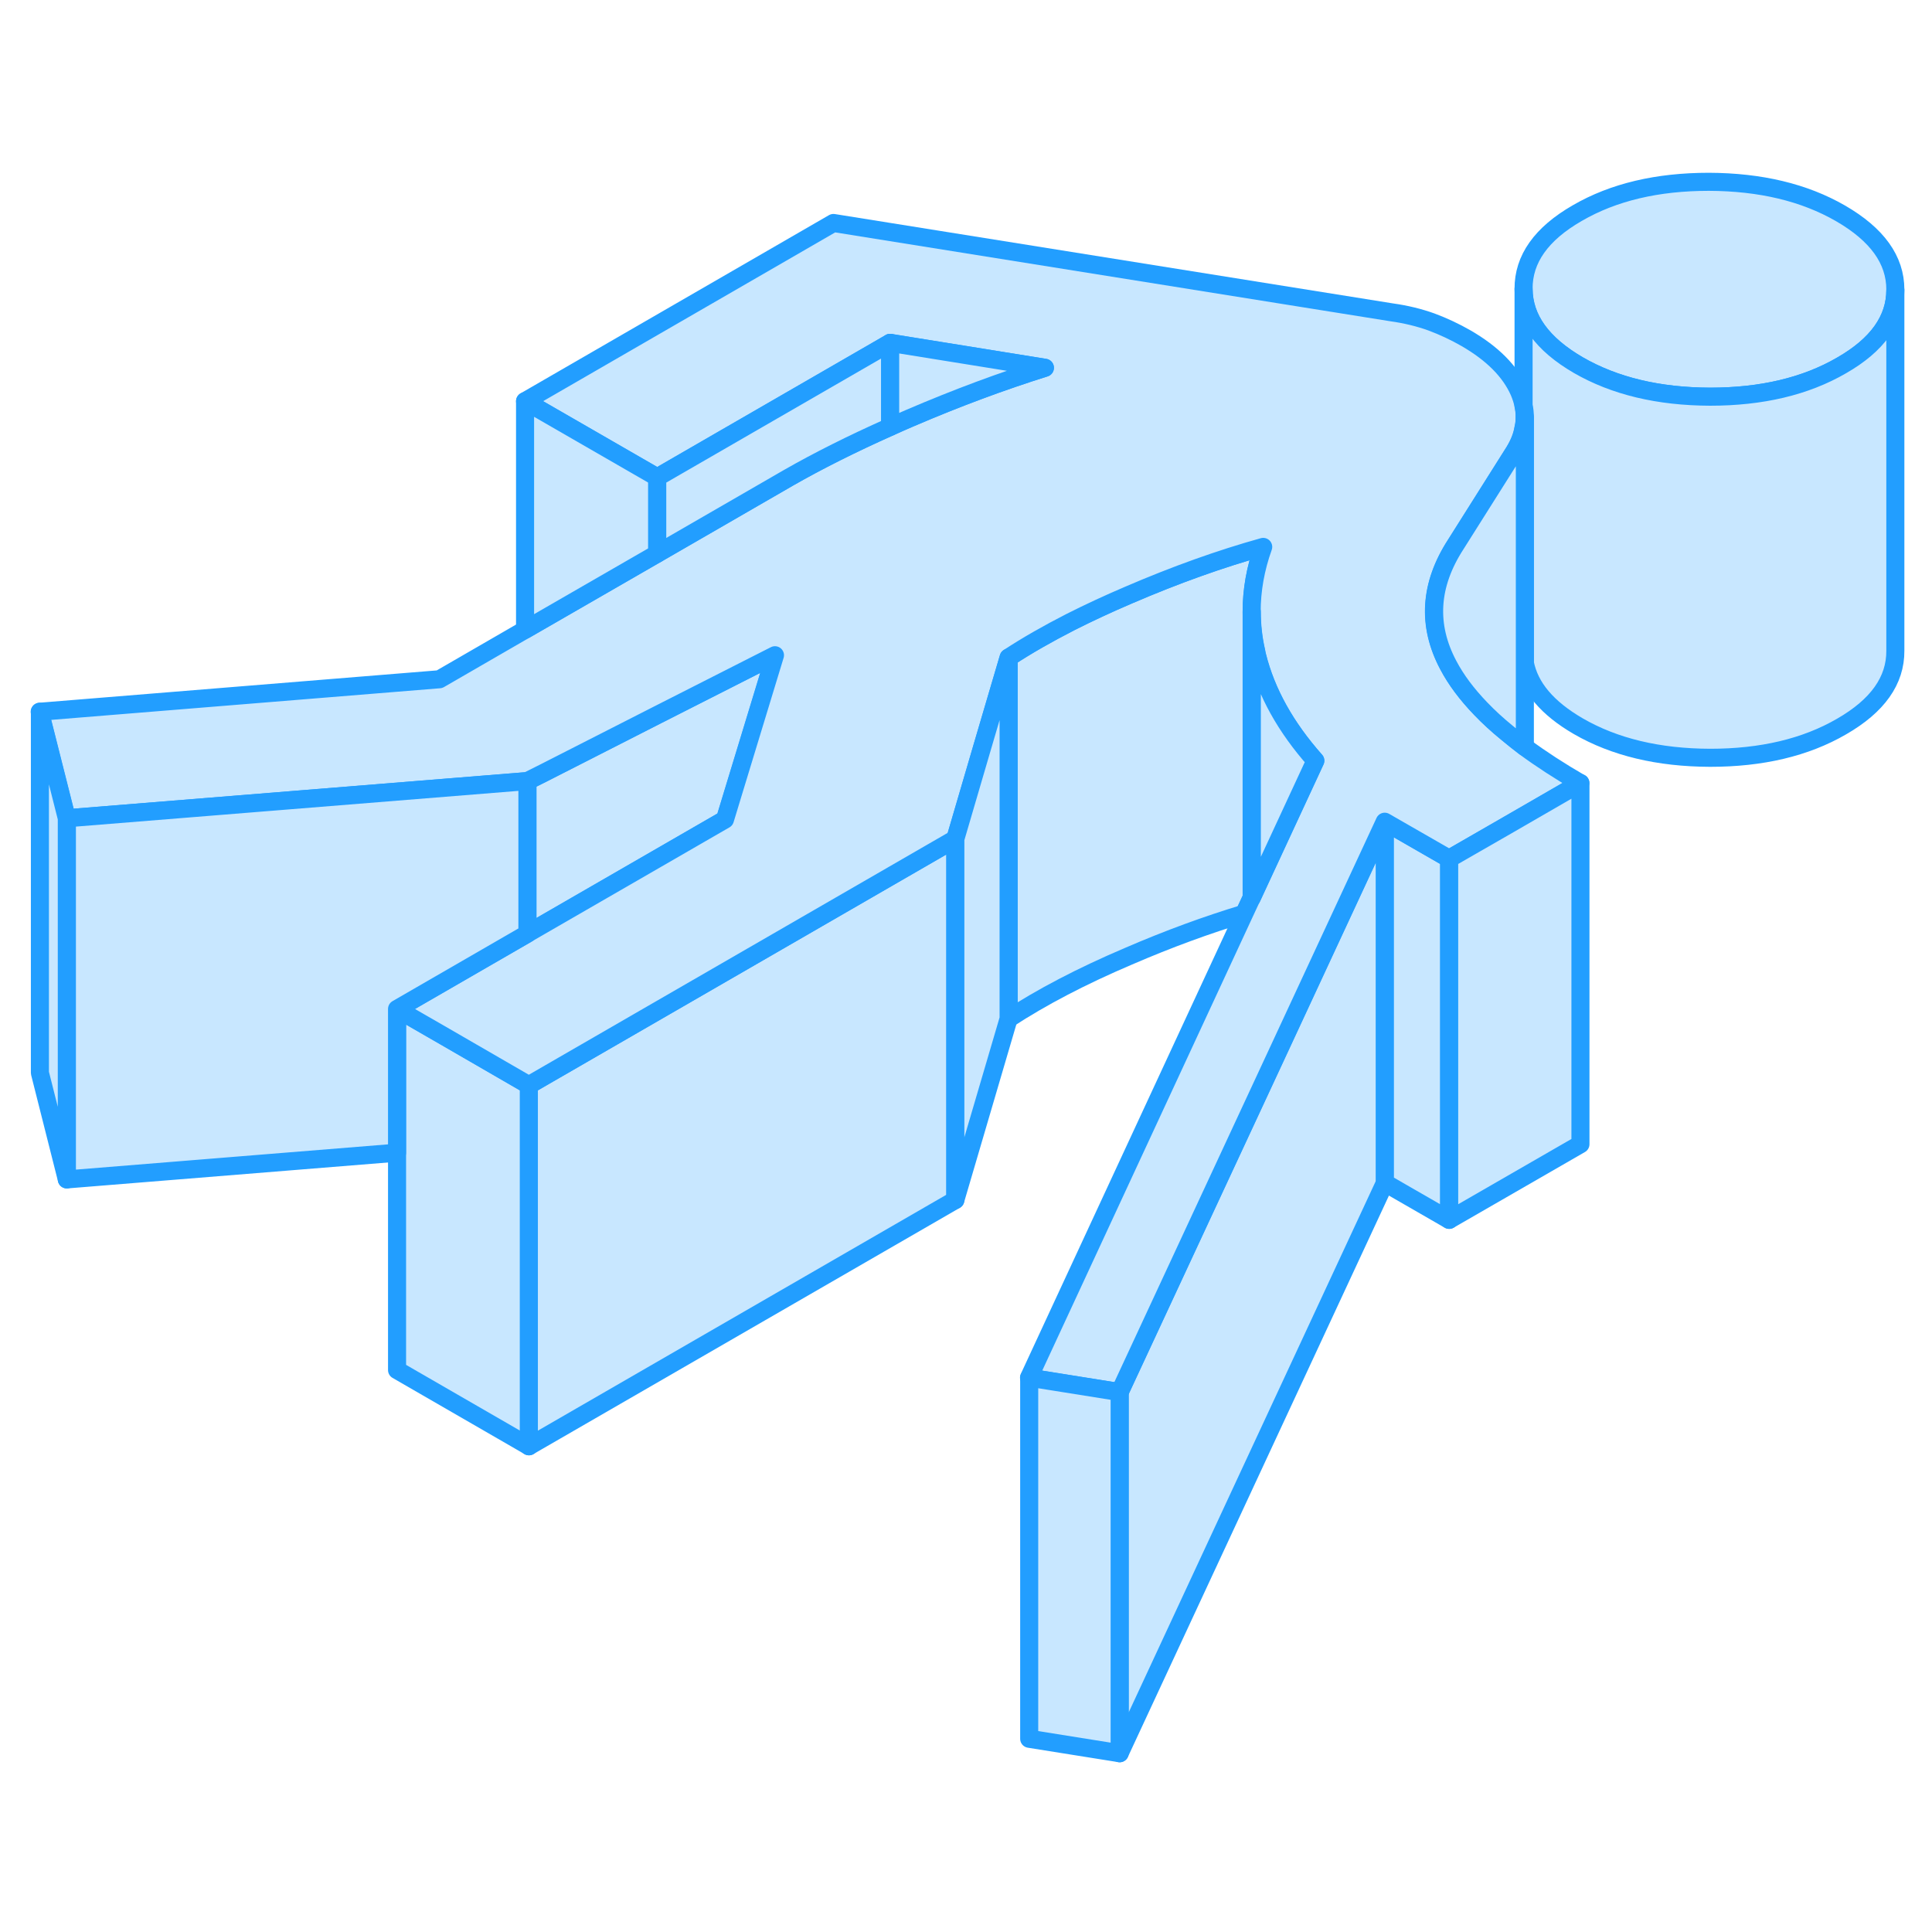 <svg width="48" height="48" viewBox="0 0 107 92" fill="#c8e7ff" xmlns="http://www.w3.org/2000/svg" stroke-width="1px" stroke-linecap="round" stroke-linejoin="round"><path d="M69.96 22.79C69.53 23.99 69.32 25.189 69.32 26.39V42.22L68.91 43.099C66.86 43.719 64.72 44.499 62.5 45.459C59.89 46.569 57.68 47.73 55.86 48.919V28.919C56.88 28.25 58.02 27.6 59.29 26.95C60.28 26.45 61.35 25.95 62.5 25.459C65.1 24.34 67.59 23.45 69.96 22.79Z" stroke="#229EFF" stroke-linejoin="round"/><path d="M29.3 52.599V72.599L21.99 68.379V48.379L24.68 49.929L29.21 52.549L29.3 52.599Z" stroke="#229EFF" stroke-linejoin="round"/><path d="M52.91 38.959V58.959L29.29 72.6V52.599L52.91 38.959Z" stroke="#229EFF" stroke-linejoin="round"/><path d="M42.93 28.79L40.57 36.54L40.16 37.889L29.21 44.209V35.76L30.11 35.31L36.41 32.099L42.93 28.79Z" stroke="#229EFF" stroke-linejoin="round"/><path d="M76.7 38.01V58.01L62.01 89.6V69.6L70.54 51.27L76.7 38.01Z" stroke="#229EFF" stroke-linejoin="round"/><path d="M80.26 40.06V60.06L76.7 58.01V38.01L80.26 40.06Z" stroke="#229EFF" stroke-linejoin="round"/><path d="M87.52 35.869L83.4 38.249L80.26 40.059L76.69 38.009L70.53 51.269L62.01 69.599L56.99 68.799L68.91 43.099L69.32 42.219L72.84 34.629C71.19 32.769 70.12 30.839 69.62 28.839C69.6 28.759 69.58 28.679 69.57 28.599C69.4 27.869 69.32 27.129 69.32 26.389C69.32 25.189 69.53 23.989 69.96 22.789C67.59 23.449 65.1 24.339 62.5 25.459C61.35 25.949 60.28 26.449 59.29 26.949C58.02 27.599 56.88 28.249 55.86 28.919L54.84 32.379L54.34 34.079L52.91 38.959L29.29 52.599L29.2 52.549L24.67 49.929L21.98 48.379L29.2 44.209L40.15 37.889L40.56 36.539L42.92 28.789L36.4 32.099L30.1 35.309L29.2 35.759L3.69 37.819L2.2 31.919L24.34 30.119L29.08 27.379L36.4 23.159L43.69 18.949C45.3 18.029 47.17 17.089 49.3 16.139C49.66 15.979 50.03 15.809 50.41 15.649C53.02 14.529 55.51 13.609 57.87 12.869L49.3 11.489L36.4 18.939L29.08 14.719L46.16 4.849L77.08 9.799C77.87 9.909 78.6 10.089 79.27 10.329C79.94 10.579 80.58 10.879 81.19 11.229C82.66 12.079 83.63 13.059 84.13 14.179C84.24 14.439 84.33 14.699 84.37 14.949C84.42 15.169 84.44 15.379 84.44 15.599C84.44 15.819 84.42 16.009 84.37 16.219C84.3 16.649 84.13 17.069 83.87 17.499L80.62 22.649C79.17 24.889 79.03 27.119 80.2 29.329C80.63 30.149 81.23 30.949 82 31.749C82.43 32.199 82.92 32.649 83.46 33.089C83.77 33.349 84.1 33.609 84.44 33.869C85.35 34.539 86.38 35.209 87.52 35.869Z" stroke="#229EFF" stroke-linejoin="round"/><path d="M104.97 8.539V8.559C104.97 10.199 103.98 11.599 101.99 12.739C99.99 13.899 97.56 14.469 94.71 14.469C91.85 14.459 89.42 13.879 87.41 12.719C85.4 11.549 84.39 10.149 84.38 8.499C84.37 6.849 85.36 5.449 87.36 4.299C89.36 3.139 91.79 2.569 94.64 2.569C97.5 2.579 99.93 3.159 101.94 4.319C103.96 5.489 104.97 6.889 104.97 8.539Z" stroke="#229EFF" stroke-linejoin="round"/><path d="M104.97 8.56V28.54C104.98 30.189 103.99 31.59 101.99 32.739C99.99 33.9 97.56 34.469 94.71 34.469C91.85 34.459 89.42 33.88 87.41 32.719C85.69 31.72 84.71 30.559 84.45 29.209V15.6C84.45 15.38 84.43 15.169 84.38 14.95V8.5C84.39 10.149 85.4 11.55 87.41 12.72C89.42 13.88 91.85 14.46 94.71 14.47C97.56 14.47 99.99 13.899 101.99 12.739C103.98 11.6 104.97 10.2 104.97 8.56Z" stroke="#229EFF" stroke-linejoin="round"/><path d="M62.01 69.599V89.599L57 88.799V68.799L62.01 69.599Z" stroke="#229EFF" stroke-linejoin="round"/><path d="M87.53 35.869V55.869L80.26 60.059V40.059L83.41 38.249L87.53 35.869Z" stroke="#229EFF" stroke-linejoin="round"/><path d="M72.85 34.629L69.33 42.219V26.389C69.33 27.129 69.41 27.869 69.58 28.599C69.59 28.679 69.61 28.759 69.63 28.839C70.13 30.839 71.2 32.769 72.85 34.629Z" stroke="#229EFF" stroke-linejoin="round"/><path d="M29.21 35.759V44.209L21.99 48.379V56.339L3.7 57.819V37.819L29.21 35.759Z" stroke="#229EFF" stroke-linejoin="round"/><path d="M3.7 37.819V57.819L2.21 51.919V31.919L3.7 37.819Z" stroke="#229EFF" stroke-linejoin="round"/><path d="M36.4 18.939V23.159L29.08 27.379V14.719L36.4 18.939Z" stroke="#229EFF" stroke-linejoin="round"/><path d="M49.3 11.489V16.139C47.17 17.089 45.3 18.029 43.69 18.949L36.4 23.159V18.939L49.3 11.489Z" stroke="#229EFF" stroke-linejoin="round"/><path d="M57.87 12.869C55.51 13.609 53.02 14.529 50.41 15.649C50.03 15.809 49.66 15.979 49.3 16.139V11.489L57.87 12.869Z" stroke="#229EFF" stroke-linejoin="round"/><path d="M84.451 15.599V33.869C84.111 33.609 83.781 33.349 83.471 33.089C82.93 32.649 82.441 32.199 82.01 31.749C81.24 30.949 80.641 30.149 80.21 29.329C79.04 27.119 79.18 24.889 80.63 22.649L83.88 17.499C84.141 17.069 84.311 16.649 84.38 16.219C84.43 16.009 84.451 15.809 84.451 15.599Z" stroke="#229EFF" stroke-linejoin="round"/><path d="M55.86 28.919V48.919L52.91 58.959V38.959L54.34 34.079L54.84 32.379L55.86 28.919Z" stroke="#229EFF" stroke-linejoin="round"/></svg>